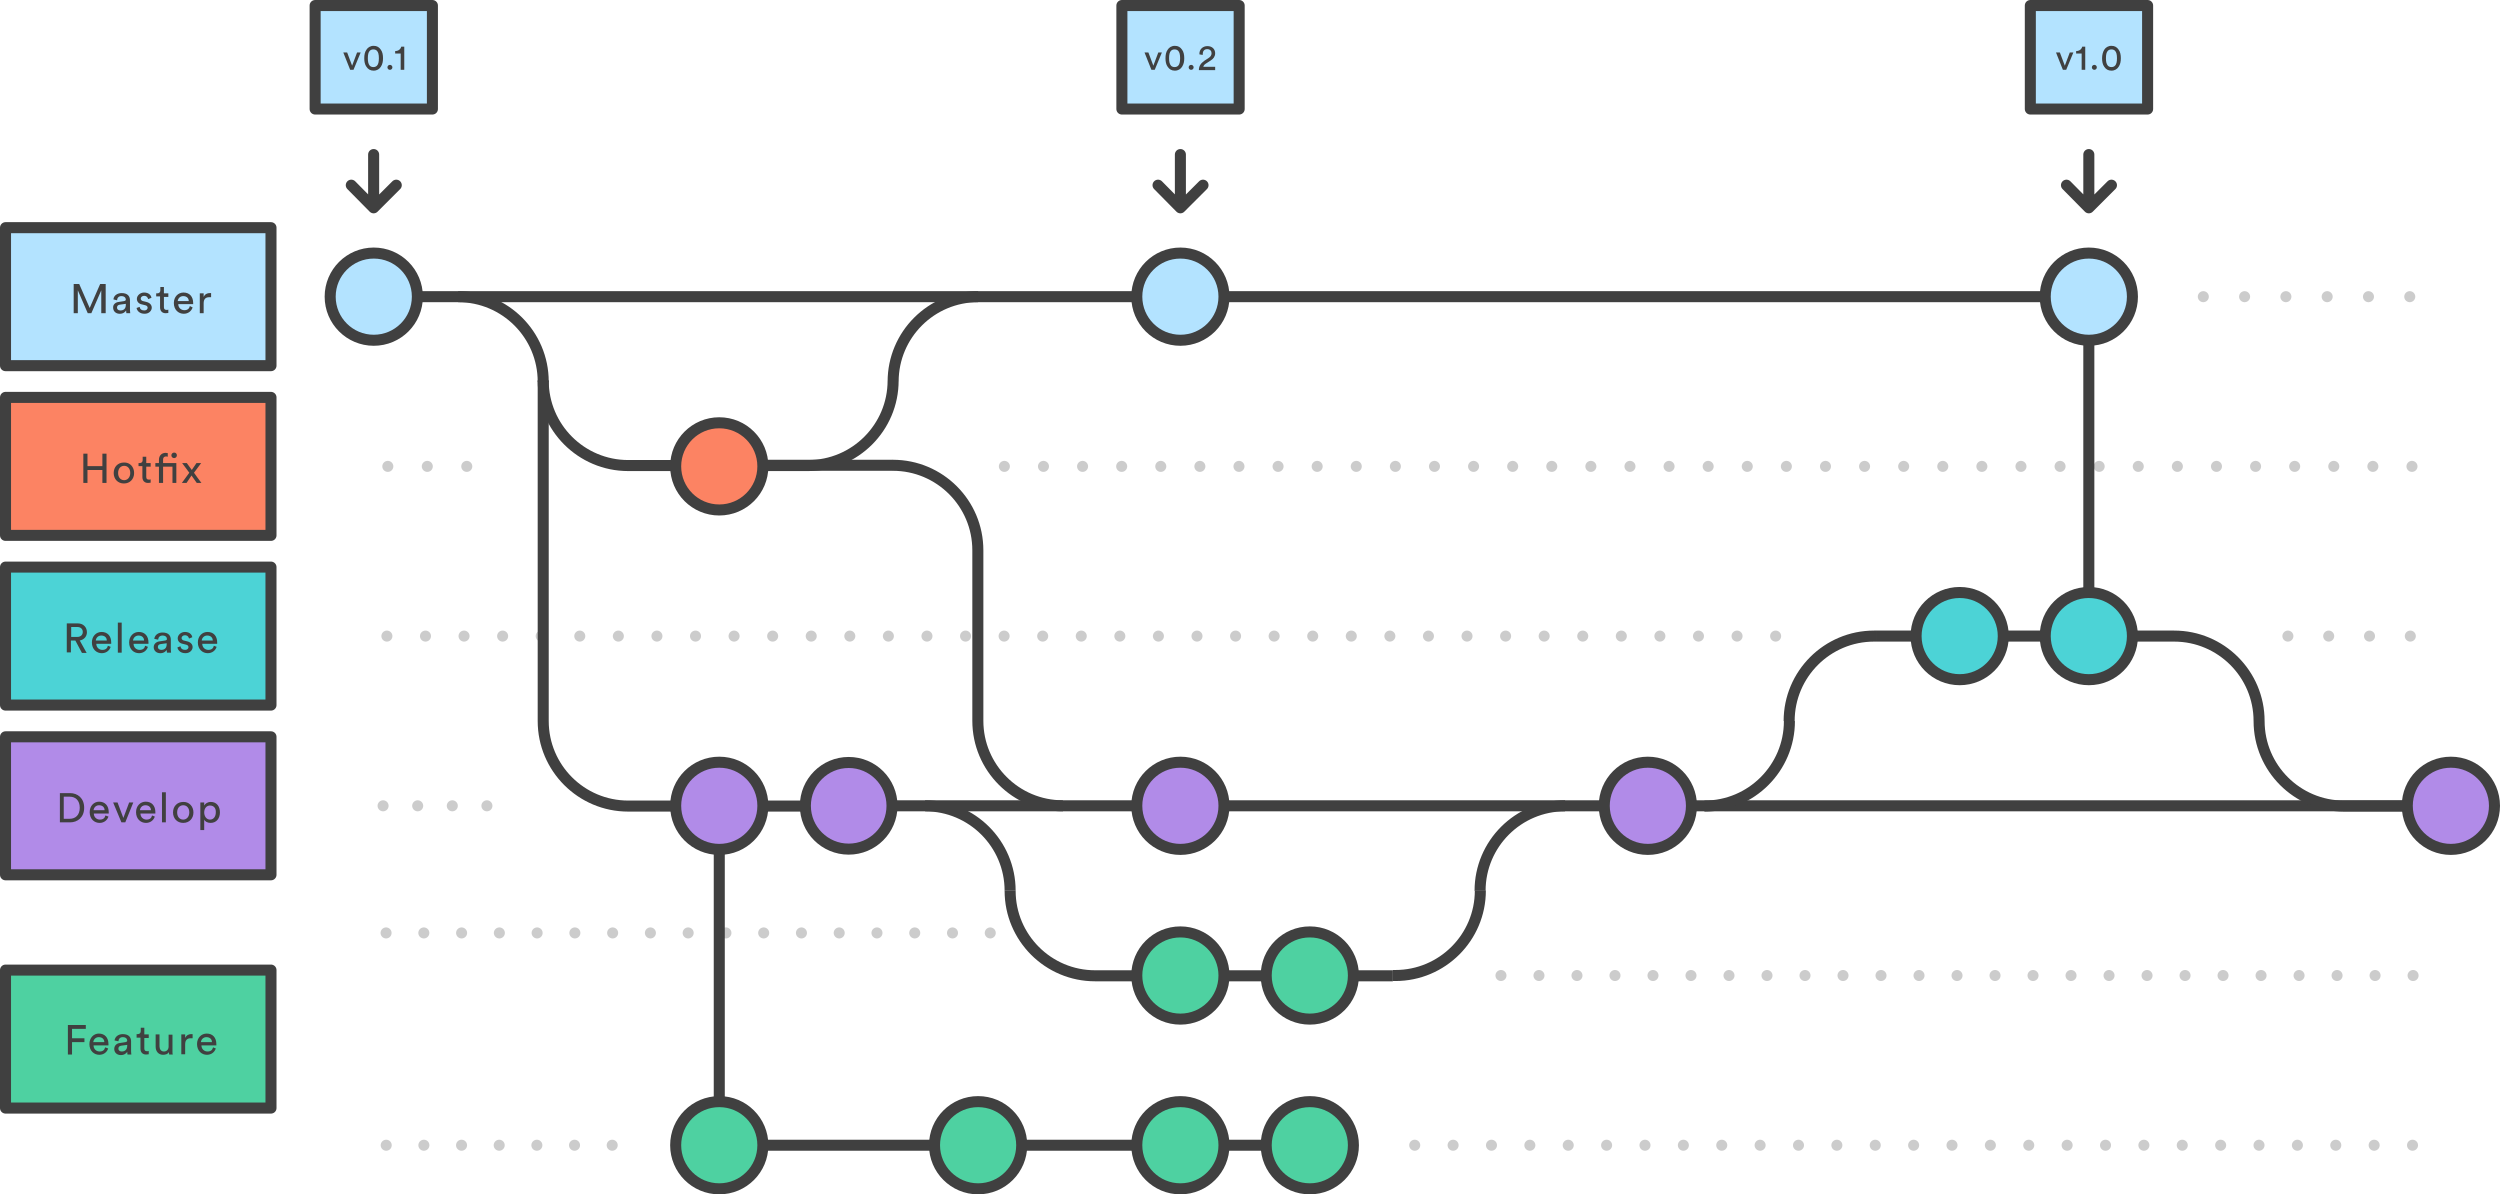 <?xml version="1.0" encoding="UTF-8" standalone="no"?>
<svg
   xmlns:dc="http://purl.org/dc/elements/1.1/"
   xmlns:cc="http://creativecommons.org/ns#"
   xmlns:rdf="http://www.w3.org/1999/02/22-rdf-syntax-ns#"
   xmlns:svg="http://www.w3.org/2000/svg"
   xmlns="http://www.w3.org/2000/svg"
   xmlns:sodipodi="http://sodipodi.sourceforge.net/DTD/sodipodi-0.dtd"
   xmlns:inkscape="http://www.inkscape.org/namespaces/inkscape"
   viewBox="0 0 905.948 432.8"
   id="svg3727"
   version="1.1"
   inkscape:version="0.91 r13725"
   sodipodi:docname="workflow.svg"
   width="25.568cm"
   height="12.215cm">
  <defs
     id="defs3865" />
  <sodipodi:namedview
     pagecolor="#ffffff"
     bordercolor="#666666"
     borderopacity="1"
     objecttolerance="10"
     gridtolerance="10"
     guidetolerance="10"
     inkscape:pageopacity="0"
     inkscape:pageshadow="2"
     inkscape:window-width="1440"
     inkscape:window-height="850"
     id="namedview3863"
     showgrid="false"
     units="cm"
     fit-margin-top="0"
     fit-margin-left="0"
     fit-margin-right="0"
     fit-margin-bottom="0"
     inkscape:zoom="0.94"
     inkscape:cx="469.72745"
     inkscape:cy="308.72469"
     inkscape:window-x="0"
     inkscape:window-y="1"
     inkscape:window-maximized="1"
     inkscape:current-layer="svg3727" />
  <style
     id="style3729">.st0{display:none;} .st1{display:inline;} .st2{fill:#FFFFFF;} .st3{fill:none;stroke:#9882CE;stroke-width:4;stroke-miterlimit:10;} .st4{fill:#FFFFFF;stroke:#404040;stroke-width:4;stroke-linecap:round;stroke-linejoin:round;stroke-miterlimit:10;} .st5{fill:#FFFFFF;stroke:#404040;stroke-width:4;stroke-miterlimit:10;} .st6{fill:#B3E3FF;stroke:#404040;stroke-width:4;stroke-miterlimit:10;} .st7{fill:#B18BE8;stroke:#404040;stroke-width:4;stroke-miterlimit:10;} .st8{fill:#FFFFFF;stroke:#404040;stroke-width:6;stroke-miterlimit:10;} .st9{fill:#B3E3FF;stroke:#404040;stroke-width:6;stroke-miterlimit:10;} .st10{fill:#404040;} .st11{fill:none;stroke:#404040;stroke-width:4;stroke-linecap:round;stroke-linejoin:round;stroke-miterlimit:10;} .st12{fill:#B18BE8;stroke:#404040;stroke-width:4;stroke-linecap:round;stroke-linejoin:round;stroke-miterlimit:10;} .st13{fill:#444444;} .st14{fill:none;stroke:#404040;stroke-width:4;stroke-miterlimit:10;} .st15{fill:#4ED1A1;stroke:#404040;stroke-width:4;stroke-miterlimit:10;} .st16{fill:none;stroke:#CCCCCC;stroke-width:7;stroke-linecap:round;stroke-linejoin:round;stroke-miterlimit:10;} .st17{fill:#FFFFFF;stroke:#CCCCCC;stroke-width:7;stroke-linecap:round;stroke-linejoin:round;stroke-miterlimit:10;} .st18{fill:none;stroke:#404040;stroke-width:7;stroke-miterlimit:10;} .st19{fill:#B3E3FF;stroke:#404040;stroke-width:7;stroke-miterlimit:10;} .st20{fill:none;stroke:#CCCCCC;stroke-width:8;stroke-linecap:round;stroke-miterlimit:10;} .st21{fill:none;stroke:#404040;stroke-width:8;stroke-linecap:round;stroke-miterlimit:10;} .st22{fill:#FFFFFF;stroke:#404040;stroke-width:4;stroke-linejoin:round;stroke-miterlimit:10;} .st23{fill:#B3E3FF;stroke:#404040;stroke-width:4;stroke-linejoin:round;stroke-miterlimit:10;} .st24{fill:none;stroke:#CCCCCC;stroke-linecap:round;stroke-linejoin:round;stroke-miterlimit:10;} .st25{fill:#999999;} .st26{fill:#4ED1A1;stroke:#404040;stroke-width:4;stroke-linecap:round;stroke-linejoin:round;stroke-miterlimit:10;} .st27{fill:#4CD3D6;stroke:#404040;stroke-width:4;stroke-linejoin:round;stroke-miterlimit:10;} .st28{fill:none;stroke:#59AFE1;stroke-width:4;stroke-miterlimit:10;} .st29{fill:#59AFE1;stroke:#404040;stroke-width:4;stroke-linejoin:round;stroke-miterlimit:10;} .st30{fill:none;stroke:#404040;stroke-width:8;stroke-linecap:round;stroke-linejoin:round;stroke-miterlimit:10;stroke-dasharray:0,30;} .st31{fill:#FFFFFF;stroke:#59AFE1;stroke-width:4;stroke-miterlimit:10;} .st32{fill:#FC8363;stroke:#404040;stroke-width:4;stroke-linecap:round;stroke-linejoin:round;stroke-miterlimit:10;} .st33{fill:#CCCCCC;stroke:#404040;stroke-width:4;stroke-miterlimit:10;} .st34{fill:#FFFFFF;stroke:#6693ED;stroke-width:4;stroke-miterlimit:10;} .st35{fill:none;stroke:#A97CDD;stroke-width:4;stroke-linecap:round;stroke-linejoin:round;stroke-miterlimit:10;} .st36{fill:none;stroke:#B3E3FF;stroke-width:4;stroke-linecap:round;stroke-linejoin:round;stroke-miterlimit:10;} .st37{fill:none;stroke:#4ED1A1;stroke-width:4;stroke-linecap:round;stroke-miterlimit:10;} .st38{fill:none;stroke:#4ED1A1;stroke-width:4;stroke-linecap:round;stroke-linejoin:round;stroke-miterlimit:10;} .st39{fill:#E24B88;stroke:#404040;stroke-width:4;stroke-linecap:round;stroke-linejoin:round;stroke-miterlimit:10;} .st40{fill:none;stroke:#DEEFF8;stroke-width:4;stroke-miterlimit:10;} .st41{fill:none;stroke:#CCCCCC;stroke-width:4;stroke-linecap:round;stroke-linejoin:round;} .st42{fill:none;stroke:#CCCCCC;stroke-width:4;stroke-linecap:round;stroke-linejoin:round;stroke-dasharray:0,14.305;} .st43{fill:none;stroke:#CCCCCC;stroke-width:4;stroke-linecap:round;stroke-linejoin:round;stroke-dasharray:0,14.169;} .st44{fill:none;stroke:#CCCCCC;stroke-width:4;stroke-linecap:round;stroke-linejoin:round;stroke-dasharray:0,13.979;} .st45{fill:none;stroke:#CCCCCC;stroke-width:4;stroke-linecap:round;stroke-linejoin:round;stroke-dasharray:0,14.788;} .st46{fill:none;stroke:#CCCCCC;stroke-width:4;stroke-linecap:round;stroke-linejoin:round;stroke-dasharray:0,14.963;} .st47{fill:#B3E3FF;stroke:#404040;stroke-width:4;stroke-linecap:round;stroke-linejoin:round;stroke-miterlimit:10;} .st48{fill:none;stroke:#CCCCCC;stroke-width:4;stroke-linecap:round;stroke-linejoin:round;stroke-dasharray:0,12.543;} .st49{fill:none;stroke:#CCCCCC;stroke-width:4;stroke-linecap:round;stroke-linejoin:round;stroke-dasharray:0,13.684;} .st50{fill:none;stroke:#CCCCCC;stroke-width:4;stroke-linecap:round;stroke-linejoin:round;stroke-dasharray:0,13.772;} .st51{fill:none;stroke:#CCCCCC;stroke-width:4;stroke-linecap:round;stroke-linejoin:round;stroke-dasharray:0,13.649;} .st52{fill:none;stroke:#CCCCCC;stroke-width:4;stroke-linecap:round;stroke-linejoin:round;stroke-dasharray:0,13.907;} .st53{fill:#4CD3D6;stroke:#404040;stroke-width:4;stroke-linecap:round;stroke-linejoin:round;stroke-miterlimit:10;} .st54{fill:none;stroke:#CCCCCC;stroke-width:4;stroke-linecap:round;stroke-linejoin:round;stroke-dasharray:0,14.986;} .st55{fill:none;stroke:#CCCCCC;stroke-width:4;stroke-linecap:round;stroke-linejoin:round;stroke-dasharray:0,14.012;} .st56{fill:none;stroke:#CCCCCC;stroke-width:4;stroke-linecap:round;stroke-linejoin:round;stroke-dasharray:0,14.124;} .st57{fill:none;} .st58{fill:#FFFFFF;stroke:#404040;stroke-width:7;stroke-linecap:round;stroke-linejoin:round;stroke-miterlimit:10;} .st59{fill:#59AFE1;stroke:#404040;stroke-width:7;stroke-linejoin:round;stroke-miterlimit:10;} .st60{fill:#E24B88;stroke:#404040;stroke-width:7;stroke-linecap:round;stroke-linejoin:round;stroke-miterlimit:10;} .st61{fill:none;stroke:#404040;stroke-width:7;stroke-linecap:round;stroke-linejoin:round;stroke-miterlimit:10;} .st62{fill:none;stroke:#CCCCCC;stroke-width:4;stroke-linecap:round;stroke-linejoin:round;stroke-miterlimit:10;} .st63{fill:#FFFFFF;stroke:#CCCCCC;stroke-width:4;stroke-linecap:round;stroke-linejoin:round;stroke-miterlimit:10;} .st64{fill:#F5F5F5;} .st65{fill:#3873AE;} .st66{fill:#75706C;} .st67{fill:none;stroke:#B3E3FF;stroke-width:4;stroke-miterlimit:10;} .st68{fill:#6F6F6F;} .st69{fill:none;stroke:#6F6F6F;stroke-width:2;stroke-miterlimit:10;} .st70{fill:none;stroke:#6F6F6F;stroke-width:3;stroke-miterlimit:10;}</style>
  <g
     id="g3933"
     transform="translate(-281.5,200.3)">
    <path
       style="fill:#4cd3d6;stroke:#404040;stroke-width:4;stroke-linecap:round;stroke-linejoin:round;stroke-miterlimit:10"
       inkscape:connector-curvature="0"
       id="path3823"
       d="m 283.5,5.2 96.2,0 0,50 -96.2,0 z"
       class="st53" />
    <path
       style="fill:#404040"
       inkscape:connector-curvature="0"
       id="path3825"
       d="m 308.8,31.8 -1.6,0 0,4.3 -1.5,0 0,-10.5 4,0 c 2,0 3.3,1.4 3.3,3.2 0,1.5 -1,2.7 -2.6,3 l 2.5,4.5 -1.7,0 -2.4,-4.5 z m 0.7,-1.3 c 1.2,0 2,-0.7 2,-1.8 0,-1.1 -0.8,-1.8 -2,-1.8 l -2.2,0 0,3.6 2.2,0 z m 12.1,3.6 c -0.4,1.3 -1.6,2.3 -3.2,2.3 -1.9,0 -3.6,-1.4 -3.6,-3.9 0,-2.3 1.6,-3.8 3.5,-3.8 2.2,0 3.5,1.5 3.5,3.8 l 0,0.5 -5.4,0 c 0,1.3 1,2.2 2.2,2.2 1.2,0 1.8,-0.6 2,-1.5 l 1,0.4 z m -1.4,-2.3 c 0,-1 -0.7,-1.8 -2,-1.8 -1.2,0 -1.9,0.9 -2,1.8 l 4,0 z m 4,4.4 0,-10.9 1.4,0 0,10.9 -1.4,0 z m 10.9,-2.1 c -0.4,1.3 -1.6,2.3 -3.2,2.3 -1.9,0 -3.6,-1.4 -3.6,-3.9 0,-2.3 1.6,-3.8 3.5,-3.8 2.2,0 3.5,1.5 3.5,3.8 l 0,0.5 -5.4,0 c 0,1.3 1,2.2 2.2,2.2 1.2,0 1.8,-0.6 2,-1.5 l 1,0.4 z m -1.4,-2.3 c 0,-1 -0.7,-1.8 -2,-1.8 -1.2,0 -1.9,0.9 -2,1.8 l 4,0 z m 5.7,0.3 2,-0.3 c 0.4,-0.1 0.6,-0.3 0.6,-0.5 0,-0.7 -0.5,-1.3 -1.6,-1.3 -1,0 -1.5,0.6 -1.6,1.5 l -1.4,-0.3 c 0.2,-1.4 1.4,-2.3 3,-2.3 2.2,0 3,1.2 3,2.6 l 0,3.5 c 0,0.6 0.1,1 0.1,1.2 l -1.5,0 c 0,-0.2 -0.1,-0.5 -0.1,-1 -0.3,0.5 -1,1.2 -2.3,1.2 -1.5,0 -2.4,-1 -2.4,-2.2 0,-1.2 1,-2 2.2,-2.1 z m 2.5,1 0,-0.3 -2.2,0.3 c -0.6,0.1 -1,0.4 -1,1.1 0,0.5 0.5,1 1.2,1 1.1,0 2,-0.5 2,-2.1 z m 5,0.8 c 0.1,0.8 0.7,1.3 1.7,1.3 0.8,0 1.2,-0.5 1.2,-1 0,-0.4 -0.3,-0.8 -0.9,-0.9 l -1.2,-0.3 c -1.1,-0.2 -1.8,-1 -1.8,-2 0,-1.2 1.2,-2.3 2.6,-2.3 2,0 2.6,1.3 2.7,1.9 l -1.2,0.5 c -0.1,-0.4 -0.4,-1.2 -1.5,-1.2 -0.7,0 -1.2,0.5 -1.2,1 0,0.4 0.3,0.8 0.8,0.9 l 1.2,0.3 c 1.3,0.3 2,1.1 2,2.1 0,1 -0.9,2.2 -2.6,2.2 -2,0 -2.8,-1.3 -2.9,-2.1 l 1.1,-0.4 z m 13.1,0.2 c -0.4,1.3 -1.6,2.3 -3.2,2.3 -1.9,0 -3.6,-1.4 -3.6,-3.9 0,-2.3 1.6,-3.8 3.5,-3.8 2.2,0 3.5,1.5 3.5,3.8 l 0,0.5 -5.4,0 c 0,1.3 1,2.2 2.2,2.2 1.2,0 1.8,-0.6 2,-1.5 l 1,0.4 z m -1.4,-2.3 c 0,-1 -0.7,-1.8 -2,-1.8 -1.2,0 -1.9,0.9 -2,1.8 l 4,0 z"
       class="st10" />
  </g>
  <g
     id="g3937"
     transform="translate(-420,261.8)">
    <path
       style="fill:#b18be8;stroke:#404040;stroke-width:4;stroke-linecap:round;stroke-linejoin:round;stroke-miterlimit:10"
       inkscape:connector-curvature="0"
       id="path3827"
       d="m 422,5.2 96.2,0 0,50 -96.2,0 z"
       class="st12" />
    <path
       style="fill:#404040"
       inkscape:connector-curvature="0"
       id="path3829"
       d="m 441.7,36.2 0,-10.6 3.7,0 c 2.7,0 5.1,1.8 5.1,5.3 0,3.5 -2.4,5.3 -5.1,5.3 l -3.7,0 z m 3.6,-1.3 c 2,0 3.6,-1.3 3.6,-4 0,-2.7 -1.6,-4 -3.6,-4 l -2.2,0 0,8 2.2,0 z m 14,-0.8 c -0.4,1.3 -1.6,2.3 -3.2,2.3 -1.9,0 -3.6,-1.4 -3.6,-3.9 0,-2.3 1.6,-3.8 3.4,-3.8 2.2,0 3.5,1.5 3.5,3.8 l 0,0.5 -5.4,0 c 0,1.3 1,2.2 2.2,2.2 1.2,0 1.8,-0.6 2,-1.5 l 1.1,0.4 z m -1.4,-2.3 c 0,-1 -0.7,-1.8 -2,-1.8 -1.2,0 -1.9,0.9 -2,1.8 l 4,0 z m 7.5,4.4 -1.4,0 -3,-7.2 1.6,0 2.1,5.6 2.1,-5.6 1.5,0 -2.9,7.2 z m 10.7,-2.1 c -0.4,1.3 -1.6,2.3 -3.2,2.3 -1.9,0 -3.6,-1.4 -3.6,-3.9 0,-2.3 1.6,-3.8 3.5,-3.8 2.2,0 3.5,1.5 3.5,3.8 l 0,0.5 -5.4,0 c 0,1.3 1,2.2 2.2,2.2 1.2,0 1.8,-0.6 2,-1.5 l 1,0.4 z m -1.4,-2.3 c 0,-1 -0.7,-1.8 -2,-1.8 -1.2,0 -1.9,0.9 -2,1.8 l 4,0 z m 4,4.4 0,-10.9 1.4,0 0,10.9 -1.4,0 z m 11.4,-3.6 c 0,2.2 -1.5,3.8 -3.7,3.8 -2.2,0 -3.7,-1.6 -3.7,-3.8 0,-2.2 1.5,-3.8 3.7,-3.8 2.1,-0.1 3.7,1.6 3.7,3.8 z m -1.5,0 c 0,-1.7 -1,-2.6 -2.2,-2.6 -1.2,0 -2.2,0.9 -2.2,2.6 0,1.7 1,2.6 2.2,2.6 1.2,0 2.2,-1 2.2,-2.6 z m 4,6.4 0,-10 1.4,0 0,1.1 c 0.4,-0.7 1.2,-1.3 2.4,-1.3 2.2,0 3.3,1.7 3.3,3.8 0,2.1 -1.2,3.8 -3.4,3.8 -1.1,0 -2,-0.5 -2.3,-1.2 l 0,3.8 -1.4,0 z m 3.5,-8.9 c -1.3,0 -2.1,1.1 -2.1,2.5 0,1.5 0.9,2.6 2.1,2.6 1.3,0 2.1,-1.1 2.1,-2.6 0.1,-1.5 -0.7,-2.5 -2.1,-2.5 z"
       class="st10" />
  </g>
  <g
     id="g3925"
     transform="translate(-143.8,138.8)">
    <path
       style="fill:#fc8363;stroke:#404040;stroke-width:4;stroke-linecap:round;stroke-linejoin:round;stroke-miterlimit:10"
       inkscape:connector-curvature="0"
       id="path3831"
       d="m 145.8,5.2 96.2,0 0,50 -96.2,0 z"
       class="st32" />
    <path
       style="fill:#404040"
       inkscape:connector-curvature="0"
       id="path3833"
       d="m 180.9,36.2 0,-4.7 -5.4,0 0,4.7 -1.5,0 0,-10.6 1.5,0 0,4.5 5.4,0 0,-4.5 1.5,0 0,10.6 -1.5,0 z m 11.5,-3.6 c 0,2.2 -1.5,3.8 -3.7,3.8 -2.2,0 -3.7,-1.6 -3.7,-3.8 0,-2.2 1.5,-3.8 3.7,-3.8 2.2,-0.1 3.7,1.6 3.7,3.8 z m -1.4,0 c 0,-1.7 -1,-2.6 -2.2,-2.6 -1.2,0 -2.2,0.9 -2.2,2.6 0,1.7 1,2.6 2.2,2.6 1.2,0 2.2,-1 2.2,-2.6 z m 5.8,-3.6 1.6,0 0,1.3 -1.6,0 0,3.7 c 0,0.7 0.3,1 1,1 0.2,0 0.4,0 0.6,-0.1 l 0,1.2 c -0.1,0 -0.5,0.1 -1,0.1 -1.2,0 -2,-0.8 -2,-2.1 l 0,-4 -1.4,0 0,-1.1 0.4,0 c 0.8,0 1.1,-0.5 1.1,-1.1 l 0,-1.2 1.3,0 0,2.3 z m 7.8,-3.6 0,1.3 c -0.1,0 -0.3,-0.1 -0.6,-0.1 -0.5,0 -1.1,0.2 -1.1,1.2 l 0,1.2 4.8,0 0,7.2 -1.4,0 0,-5.9 -3.4,0 0,5.9 -1.5,0 0,-5.9 -1.3,0 0,-1.3 1.3,0 0,-1.2 c 0,-1.6 1.1,-2.5 2.4,-2.5 0.4,0 0.7,0.1 0.8,0.1 z m 2.3,-0.2 c 0.6,0 1,0.4 1,1 0,0.6 -0.5,1 -1,1 -0.6,0 -1,-0.5 -1,-1 0,-0.6 0.5,-1 1,-1 z m 5.5,7.3 -2.6,-3.5 1.7,0 1.8,2.5 1.7,-2.5 1.7,0 -2.6,3.5 c 0.4,0.6 2.2,3.1 2.7,3.7 l -1.7,0 -1.9,-2.7 -1.8,2.7 -1.7,0 2.7,-3.7 z"
       class="st10" />
  </g>
  <g
     id="g3929"
     transform="translate(-6,77.3)">
    <path
       style="fill:#b3e3ff;stroke:#404040;stroke-width:4;stroke-linecap:round;stroke-linejoin:round;stroke-miterlimit:10"
       inkscape:connector-curvature="0"
       id="path3835"
       d="m 8,5.2 96.2,0 0,50 -96.2,0 z"
       class="st47" />
    <path
       style="fill:#404040"
       inkscape:connector-curvature="0"
       id="path3837"
       d="m 42.7,36.2 0,-8.3 -3.6,8.3 -1.3,0 -3.6,-8.3 0,8.3 -1.5,0 0,-10.6 2,0 3.8,8.7 3.8,-8.7 2,0 0,10.6 -1.6,0 z m 6.4,-4.1 1.9,-0.3 c 0.4,-0.1 0.6,-0.3 0.6,-0.5 0,-0.7 -0.5,-1.3 -1.6,-1.3 -1,0 -1.5,0.6 -1.6,1.5 l -1.3,-0.3 c 0.1,-1.4 1.4,-2.3 3,-2.3 2.2,0 3,1.2 3,2.6 l 0,3.5 c 0,0.6 0.1,1 0.1,1.2 l -1.4,0 c 0,-0.2 -0.1,-0.5 -0.1,-1 -0.3,0.5 -1,1.2 -2.3,1.2 -1.5,0 -2.4,-1 -2.4,-2.2 -0.1,-1.2 0.9,-2 2.1,-2.1 z m 2.5,1 0,-0.3 -2.2,0.3 c -0.6,0.1 -1,0.4 -1,1.1 0,0.5 0.4,1 1.2,1 1.1,0 2,-0.5 2,-2.1 z m 5,0.8 c 0.1,0.8 0.7,1.3 1.7,1.3 0.8,0 1.2,-0.5 1.2,-1 0,-0.4 -0.3,-0.8 -0.9,-0.9 l -1.2,-0.3 c -1.1,-0.2 -1.8,-1 -1.8,-2 0,-1.2 1.2,-2.3 2.6,-2.3 2,0 2.6,1.3 2.7,1.9 l -1.2,0.5 c -0.1,-0.4 -0.4,-1.2 -1.5,-1.2 -0.7,0 -1.2,0.5 -1.2,1 0,0.4 0.3,0.8 0.8,0.9 l 1.2,0.3 c 1.3,0.3 2,1.1 2,2.1 0,1 -0.9,2.2 -2.6,2.2 -2,0 -2.8,-1.3 -2.9,-2.1 l 1.1,-0.4 z m 8.8,-4.9 1.6,0 0,1.3 -1.6,0 0,3.7 c 0,0.7 0.3,1 1,1 0.2,0 0.4,0 0.6,-0.1 l 0,1.2 c -0.1,0 -0.5,0.1 -1,0.1 -1.2,0 -2,-0.8 -2,-2.1 l 0,-4 -1.4,0 0,-1.1 0.4,0 c 0.8,0 1.1,-0.5 1.1,-1.1 l 0,-1.2 1.3,0 0,2.3 z m 10.4,5.1 c -0.4,1.3 -1.6,2.3 -3.2,2.3 -1.9,0 -3.6,-1.4 -3.6,-3.9 0,-2.3 1.6,-3.8 3.5,-3.8 2.2,0 3.5,1.5 3.5,3.8 l 0,0.4 -5.4,0 c 0,1.3 1,2.2 2.2,2.2 1.2,0 1.8,-0.6 2,-1.5 l 1,0.5 z m -1.4,-2.3 c 0,-1 -0.7,-1.8 -2,-1.8 -1.2,0 -1.9,0.9 -2,1.8 l 4,0 z m 8,-1.4 -0.6,0 c -1.2,0 -2,0.6 -2,2.2 l 0,3.6 -1.4,0 0,-7.2 1.4,0 0,1.3 c 0.5,-1.1 1.4,-1.4 2.2,-1.4 l 0.5,0 0,1.5 z"
       class="st10" />
  </g>
  <g
     id="g3945"
     transform="translate(-694.8,346.335)">
    <path
       style="fill:#4ed1a1;stroke:#404040;stroke-width:4;stroke-linecap:round;stroke-linejoin:round;stroke-miterlimit:10"
       inkscape:connector-curvature="0"
       id="path3843"
       d="m 696.8,5.2 96.2,0 0,50 -96.2,0 z"
       class="st26" />
    <path
       style="fill:#404040"
       inkscape:connector-curvature="0"
       id="path3845"
       d="m 719.4,35.7 0,-10.6 6.5,0 0,1.4 -5,0 0,3.4 4.5,0 0,1.4 -4.5,0 0,4.5 -1.5,0 z m 14.6,-2.1 c -0.4,1.3 -1.6,2.3 -3.2,2.3 -1.9,0 -3.6,-1.4 -3.6,-3.9 0,-2.3 1.6,-3.8 3.4,-3.8 2.2,0 3.5,1.5 3.5,3.8 l 0,0.5 -5.4,0 c 0,1.3 1,2.2 2.2,2.2 1.2,0 1.8,-0.6 2,-1.5 l 1.1,0.4 z m -1.4,-2.3 c 0,-1 -0.7,-1.8 -2,-1.8 -1.2,0 -1.9,0.9 -2,1.8 l 4,0 z m 5.8,0.3 1.9,-0.3 c 0.4,-0.1 0.6,-0.3 0.6,-0.5 0,-0.7 -0.5,-1.3 -1.6,-1.3 -1,0 -1.5,0.6 -1.6,1.5 l -1.4,-0.3 c 0.2,-1.4 1.4,-2.3 3,-2.3 2.2,0 3,1.2 3,2.6 l 0,3.6 c 0,0.6 0.1,1 0.1,1.2 l -1.4,0 c 0,-0.2 -0.1,-0.5 -0.1,-1 -0.3,0.5 -1,1.2 -2.3,1.2 -1.5,0 -2.4,-1 -2.4,-2.2 0,-1.3 0.9,-2.1 2.2,-2.2 z m 2.5,1 0,-0.3 -2.2,0.3 c -0.6,0.1 -1,0.4 -1,1.1 0,0.5 0.4,1 1.2,1 1,0 2,-0.5 2,-2.1 z m 6.2,-4.1 1.6,0 0,1.3 -1.6,0 0,3.8 c 0,0.7 0.3,1 1,1 0.2,0 0.4,0 0.6,-0.1 l 0,1.2 c -0.1,0 -0.5,0.1 -1,0.1 -1.2,0 -2,-0.8 -2,-2.1 l 0,-4 -1.4,0 0,-1.3 0.4,0 c 0.8,0 1.1,-0.5 1.1,-1.1 l 0,-1.2 1.3,0 0,2.4 z m 6.8,7.4 c -1.7,0 -2.7,-1.3 -2.7,-2.9 l 0,-4.5 1.4,0 0,4.3 c 0,1 0.5,1.9 1.6,1.9 1.1,0 1.7,-0.8 1.7,-1.8 l 0,-4.3 1.4,0 0,5.9 c 0,0.6 0,1.1 0.1,1.3 l -1.3,0 c 0,-0.2 -0.1,-0.6 -0.1,-0.9 -0.3,0.7 -1.2,1 -2.1,1 z m 10.6,-6 -0.6,0 c -1.2,0 -2,0.6 -2,2.2 l 0,3.6 -1.4,0 0,-7.2 1.4,0 0,1.3 c 0.5,-1.1 1.4,-1.4 2.2,-1.4 l 0.5,0 0,1.5 z m 8.5,3.7 c -0.4,1.3 -1.6,2.3 -3.2,2.3 -1.9,0 -3.6,-1.4 -3.6,-3.9 0,-2.3 1.6,-3.8 3.5,-3.8 2.2,0 3.5,1.5 3.5,3.8 l 0,0.5 -5.4,0 c 0,1.3 1,2.2 2.2,2.2 1.2,0 1.8,-0.6 2,-1.5 l 1,0.4 z m -1.4,-2.3 c 0,-1 -0.7,-1.8 -2,-1.8 -1.2,0 -1.9,0.9 -2,1.8 l 4,0 z"
       class="st10" />
  </g>
  <path
     class="st14"
     d="m 536.348,322.8 c 0,-17 13.8,-30.8 30.8,-30.8"
     id="path3731"
     inkscape:connector-curvature="0"
     style="fill:none;stroke:#404040;stroke-width:4;stroke-miterlimit:10" />
  <path
     class="st14"
     d="m 366.048,322.8 c 0,-17 -13.8,-30.8 -30.8,-30.8 m -58.8,123 213.9,0"
     id="path3733"
     inkscape:connector-curvature="0"
     style="fill:none;stroke:#404040;stroke-width:4;stroke-miterlimit:10" />
  <circle
     class="st15"
     cx="427.748"
     cy="415"
     r="15.8"
     id="circle3735"
     style="fill:#4ed1a1;stroke:#404040;stroke-width:4;stroke-miterlimit:10" />
  <circle
     class="st15"
     cx="474.648"
     cy="415"
     r="15.8"
     id="circle3737"
     style="fill:#4ed1a1;stroke:#404040;stroke-width:4;stroke-miterlimit:10" />
  <circle
     class="st15"
     cx="354.448"
     cy="415"
     r="15.8"
     id="circle3739"
     style="fill:#4ed1a1;stroke:#404040;stroke-width:4;stroke-miterlimit:10" />
  <path
     class="st14"
     d="m 888.148,292 -596.3,0"
     id="path3741"
     inkscape:connector-curvature="0"
     style="fill:none;stroke:#404040;stroke-width:4;stroke-miterlimit:10" />
  <circle
     class="st7"
     cx="597.148"
     cy="292"
     r="15.8"
     id="circle3743"
     style="fill:#b18be8;stroke:#404040;stroke-width:4;stroke-miterlimit:10" />
  <circle
     class="st7"
     cx="427.748"
     cy="292"
     r="15.8"
     id="circle3745"
     style="fill:#b18be8;stroke:#404040;stroke-width:4;stroke-miterlimit:10" />
  <circle
     class="st7"
     cx="888.148"
     cy="292"
     r="15.8"
     id="circle3747"
     style="fill:#b18be8;stroke:#404040;stroke-width:4;stroke-miterlimit:10" />
  <path
     class="st14"
     d="m 366.048,322.8 c 0,17 13.8,30.8 30.8,30.8 l 107.9,0 m -307.9,-215.7 c 0,17 13.8,30.8 30.8,30.8 l 17.3,0"
     id="path3749"
     inkscape:connector-curvature="0"
     style="fill:none;stroke:#404040;stroke-width:4;stroke-miterlimit:10" />
  <circle
     class="st15"
     cx="427.748"
     cy="353.5"
     r="15.8"
     id="circle3751"
     style="fill:#4ed1a1;stroke:#404040;stroke-width:4;stroke-miterlimit:10" />
  <circle
     class="st15"
     cx="474.648"
     cy="353.5"
     r="15.8"
     id="circle3753"
     style="fill:#4ed1a1;stroke:#404040;stroke-width:4;stroke-miterlimit:10" />
  <path
     class="st14"
     d="m 504.748,353.5 0.9,0 c 17,0 30.8,-13.8 30.8,-30.8"
     id="path3755"
     inkscape:connector-curvature="0"
     style="fill:none;stroke:#404040;stroke-width:4;stroke-miterlimit:10" />
  <path
     class="st42"
     d="m 169.148,169 -35.7,0"
     id="path3757"
     inkscape:connector-curvature="0"
     style="fill:none;stroke:#cccccc;stroke-width:4;stroke-linecap:round;stroke-linejoin:round;stroke-dasharray:0, 14.305" />
  <path
     class="st41"
     d="m 126.248,169 m 762,0"
     id="path3759"
     inkscape:connector-curvature="0"
     style="fill:none;stroke:#cccccc;stroke-width:4;stroke-linecap:round;stroke-linejoin:round" />
  <path
     class="st43"
     d="m 874.048,169 -517.2,0"
     id="path3761"
     inkscape:connector-curvature="0"
     style="fill:none;stroke:#cccccc;stroke-width:4;stroke-linecap:round;stroke-linejoin:round;stroke-dasharray:0, 14.169" />
  <path
     class="st41"
     d="m 349.748,169 m 307.7,61.5"
     id="path3763"
     inkscape:connector-curvature="0"
     style="fill:none;stroke:#cccccc;stroke-width:4;stroke-linecap:round;stroke-linejoin:round" />
  <path
     class="st44"
     d="m 643.448,230.5 -510.2,0"
     id="path3765"
     inkscape:connector-curvature="0"
     style="fill:none;stroke:#cccccc;stroke-width:4;stroke-linecap:round;stroke-linejoin:round;stroke-dasharray:0, 13.979" />
  <path
     class="st41"
     d="m 126.248,230.5 m 762,0"
     id="path3767"
     inkscape:connector-curvature="0"
     style="fill:none;stroke:#cccccc;stroke-width:4;stroke-linecap:round;stroke-linejoin:round" />
  <path
     class="st45"
     d="m 873.448,230.5 -51.8,0"
     id="path3769"
     inkscape:connector-curvature="0"
     style="fill:none;stroke:#cccccc;stroke-width:4;stroke-linecap:round;stroke-linejoin:round;stroke-dasharray:0, 14.788" />
  <path
     class="st41"
     d="m 814.248,230.5 m 73.9,-123"
     id="path3771"
     inkscape:connector-curvature="0"
     style="fill:none;stroke:#cccccc;stroke-width:4;stroke-linecap:round;stroke-linejoin:round" />
  <path
     class="st46"
     d="m 873.248,107.5 -82.3,0"
     id="path3773"
     inkscape:connector-curvature="0"
     style="fill:none;stroke:#cccccc;stroke-width:4;stroke-linecap:round;stroke-linejoin:round;stroke-dasharray:0, 14.963" />
  <path
     class="st14"
     d="m 196.848,138.3 c 0,-17 -13.8,-30.8 -30.8,-30.8 m 157.6,30.4 c 0,17 -13.8,30.8 -30.8,30.8 l -48,0 m 78.8,-30.4 c 0,-17 13.8,-30.8 30.8,-30.8 m 30.7,184.5 c -17,0 -30.8,-13.8 -30.8,-30.8 l 0,-61.8 m 0,0 c 0,-17 -13.8,-30.8 -30.8,-30.8 m -126.7,-30.3"
     id="path3775"
     inkscape:connector-curvature="0"
     style="fill:none;stroke:#404040;stroke-width:4;stroke-miterlimit:10" />
  <circle
     class="st15"
     cx="260.648"
     cy="415"
     r="15.8"
     id="circle3777"
     style="fill:#4ed1a1;stroke:#404040;stroke-width:4;stroke-miterlimit:10" />
  <path
     class="st14"
     d="m 756.948,107.5 -605.8,0"
     id="path3779"
     inkscape:connector-curvature="0"
     style="fill:none;stroke:#404040;stroke-width:4;stroke-miterlimit:10" />
  <circle
     class="st6"
     cx="135.448"
     cy="107.5"
     r="15.8"
     id="circle3781"
     style="fill:#b3e3ff;stroke:#404040;stroke-width:4;stroke-miterlimit:10" />
  <circle
     class="st6"
     cx="427.748"
     cy="107.5"
     r="15.8"
     id="circle3783"
     style="fill:#b3e3ff;stroke:#404040;stroke-width:4;stroke-miterlimit:10" />
  <circle
     class="st6"
     cx="756.948"
     cy="107.5"
     r="15.8"
     id="circle3785"
     style="fill:#b3e3ff;stroke:#404040;stroke-width:4;stroke-miterlimit:10" />
  <path
     class="st47"
     d="m 114.198,2 42.5,0 0,37.5 -42.5,0 z"
     id="path3787"
     inkscape:connector-curvature="0"
     style="fill:#b3e3ff;stroke:#404040;stroke-width:4;stroke-linecap:round;stroke-linejoin:round;stroke-miterlimit:10" />
  <path
     class="st10"
     d="m 128.098,25.3 -1.2,0 -2.5,-6.3 1.4,0 1.8,4.8 1.8,-4.8 1.3,0 -2.6,6.3 z m 4.7,-7.3 c 0.5,-0.8 1.4,-1.4 2.6,-1.4 1.2,0 2,0.5 2.6,1.4 0.6,0.8 0.8,1.9 0.8,3.1 0,1.2 -0.2,2.2 -0.8,3.1 -0.5,0.8 -1.4,1.4 -2.6,1.4 -1.2,0 -2,-0.5 -2.6,-1.4 -0.6,-0.8 -0.8,-1.9 -0.8,-3.1 0,-1.2 0.2,-2.3 0.8,-3.1 z m 1.2,5.8 c 0.3,0.3 0.7,0.5 1.3,0.5 0.6,0 1,-0.2 1.3,-0.5 0.5,-0.5 0.7,-1.4 0.7,-2.7 0,-1.3 -0.2,-2.2 -0.7,-2.7 -0.3,-0.3 -0.7,-0.5 -1.3,-0.5 -0.6,0 -1,0.2 -1.3,0.5 -0.5,0.5 -0.7,1.4 -0.7,2.7 0,1.3 0.2,2.1 0.7,2.7 z m 7.3,-0.3 c 0.5,0 0.9,0.4 0.9,0.9 0,0.5 -0.4,0.9 -0.9,0.9 -0.5,0 -0.9,-0.4 -0.9,-0.9 0,-0.5 0.4,-0.9 0.9,-0.9 z m 3.9,1.8 0,-5.9 -2,0 0,-0.9 c 1.2,0 2,-0.7 2.2,-1.6 l 1.1,0 0,8.4 -1.3,0 z"
     id="path3789"
     inkscape:connector-curvature="0"
     style="fill:#404040" />
  <path
     class="st11"
     d="m 135.398,73.6 0,-17.6 m 8.2,11.1 -8.2,8.2 -8.1,-8.2"
     id="path3791"
     inkscape:connector-curvature="0"
     style="fill:none;stroke:#404040;stroke-width:4;stroke-linecap:round;stroke-linejoin:round;stroke-miterlimit:10" />
  <path
     class="st47"
     d="m 406.548,2 42.5,0 0,37.5 -42.5,0 z"
     id="path3793"
     inkscape:connector-curvature="0"
     style="fill:#b3e3ff;stroke:#404040;stroke-width:4;stroke-linecap:round;stroke-linejoin:round;stroke-miterlimit:10" />
  <path
     class="st10"
     d="m 418.448,25.3 -1.2,0 -2.5,-6.3 1.4,0 1.8,4.8 1.8,-4.8 1.3,0 -2.6,6.3 z m 4.7,-7.3 c 0.5,-0.8 1.4,-1.4 2.6,-1.4 1.2,0 2,0.5 2.6,1.4 0.6,0.8 0.8,1.9 0.8,3.1 0,1.2 -0.2,2.2 -0.8,3.1 -0.5,0.8 -1.4,1.4 -2.6,1.4 -1.2,0 -2,-0.5 -2.6,-1.4 -0.6,-0.8 -0.8,-1.9 -0.8,-3.1 0,-1.2 0.2,-2.3 0.8,-3.1 z m 1.2,5.8 c 0.3,0.3 0.7,0.5 1.3,0.5 0.6,0 1,-0.2 1.3,-0.5 0.5,-0.5 0.7,-1.4 0.7,-2.7 0,-1.3 -0.2,-2.2 -0.7,-2.7 -0.3,-0.3 -0.7,-0.5 -1.3,-0.5 -0.6,0 -1,0.2 -1.3,0.5 -0.5,0.5 -0.7,1.4 -0.7,2.7 0,1.3 0.2,2.1 0.7,2.7 z m 7.3,-0.3 c 0.5,0 0.9,0.4 0.9,0.9 0,0.5 -0.4,0.9 -0.9,0.9 -0.5,0 -0.9,-0.4 -0.9,-0.9 0,-0.5 0.4,-0.9 0.9,-0.9 z m 3,-3.8 0,-0.3 c 0,-1.4 1.1,-2.7 2.9,-2.7 1.8,0 2.8,1.2 2.8,2.6 0,1.1 -0.6,2 -1.6,2.6 l -1.7,1.1 c -0.5,0.3 -0.9,0.7 -1,1.2 l 4.3,0 0,1.2 -5.9,0 c 0,-1.4 0.6,-2.4 2,-3.4 l 1.4,-0.9 c 0.8,-0.5 1.2,-1.1 1.2,-1.8 0,-0.8 -0.5,-1.5 -1.6,-1.5 -1.1,0 -1.6,0.8 -1.6,1.7 l 0,0.4 -1.2,-0.2 z"
     id="path3795"
     inkscape:connector-curvature="0"
     style="fill:#404040" />
  <path
     class="st11"
     d="m 427.748,73.6 0,-17.6 m 8.2,11.1 -8.2,8.2 -8.1,-8.2"
     id="path3797"
     inkscape:connector-curvature="0"
     style="fill:none;stroke:#404040;stroke-width:4;stroke-linecap:round;stroke-linejoin:round;stroke-miterlimit:10" />
  <path
     class="st47"
     d="m 735.748,2 42.5,0 0,37.5 -42.5,0 z"
     id="path3799"
     inkscape:connector-curvature="0"
     style="fill:#b3e3ff;stroke:#404040;stroke-width:4;stroke-linecap:round;stroke-linejoin:round;stroke-miterlimit:10" />
  <path
     class="st10"
     d="m 748.748,25.3 -1.2,0 -2.5,-6.3 1.4,0 1.8,4.8 1.8,-4.8 1.3,0 -2.6,6.3 z m 5.6,0 0,-5.9 -2,0 0,-0.9 c 1.2,0 2,-0.7 2.2,-1.6 l 1.1,0 0,8.4 -1.3,0 z m 4.6,-1.8 c 0.5,0 0.9,0.4 0.9,0.9 0,0.5 -0.4,0.9 -0.9,0.9 -0.5,0 -0.9,-0.4 -0.9,-0.9 0,-0.5 0.4,-0.9 0.9,-0.9 z m 3.6,-5.5 c 0.5,-0.8 1.4,-1.4 2.6,-1.4 1.2,0 2,0.5 2.6,1.4 0.6,0.8 0.8,1.9 0.8,3.1 0,1.2 -0.2,2.2 -0.8,3.1 -0.5,0.8 -1.4,1.4 -2.6,1.4 -1.2,0 -2,-0.5 -2.6,-1.4 -0.6,-0.8 -0.8,-1.9 -0.8,-3.1 0,-1.2 0.3,-2.3 0.8,-3.1 z m 1.3,5.8 c 0.3,0.3 0.7,0.5 1.3,0.5 0.6,0 1,-0.2 1.3,-0.5 0.5,-0.5 0.7,-1.4 0.7,-2.7 0,-1.3 -0.2,-2.2 -0.7,-2.7 -0.3,-0.3 -0.7,-0.5 -1.3,-0.5 -0.6,0 -1,0.2 -1.3,0.5 -0.5,0.5 -0.7,1.4 -0.7,2.7 0,1.3 0.2,2.1 0.7,2.7 z"
     id="path3801"
     inkscape:connector-curvature="0"
     style="fill:#404040" />
  <path
     class="st11"
     d="m 756.948,73.6 0,-17.6 m 8.2,11.1 -8.2,8.2 -8.1,-8.2"
     id="path3803"
     inkscape:connector-curvature="0"
     style="fill:none;stroke:#404040;stroke-width:4;stroke-linecap:round;stroke-linejoin:round;stroke-miterlimit:10" />
  <path
     class="st48"
     d="m 176.448,292 -43.9,0"
     id="path3805"
     inkscape:connector-curvature="0"
     style="fill:none;stroke:#cccccc;stroke-width:4;stroke-linecap:round;stroke-linejoin:round;stroke-dasharray:0, 12.543" />
  <path
     class="st41"
     d="m 126.248,292 m 246.3,61.5"
     id="path3807"
     inkscape:connector-curvature="0"
     style="fill:none;stroke:#cccccc;stroke-width:4;stroke-linecap:round;stroke-linejoin:round" />
  <path
     class="st41"
     d="m 126.248,353.5 m 762,0"
     id="path3811"
     inkscape:connector-curvature="0"
     style="fill:none;stroke:#cccccc;stroke-width:4;stroke-linecap:round;stroke-linejoin:round" />
  <path
     class="st50"
     d="m 874.448,353.5 -337.4,0"
     id="path3813"
     inkscape:connector-curvature="0"
     style="fill:none;stroke:#cccccc;stroke-width:4;stroke-linecap:round;stroke-linejoin:round;stroke-dasharray:0, 13.772" />
  <path
     class="st41"
     d="m 530.148,353.5 m -294.7,61.5"
     id="path3815"
     inkscape:connector-curvature="0"
     style="fill:none;stroke:#cccccc;stroke-width:4;stroke-linecap:round;stroke-linejoin:round" />
  <g
     id="g4015"
     transform="translate(-174.052,-137.1)">
    <path
       style="fill:none;stroke:#cccccc;stroke-width:4;stroke-linecap:round;stroke-linejoin:round;stroke-dasharray:0, 13.684"
       inkscape:connector-curvature="0"
       id="path3809"
       d="m 532.9,475.17 -225.7,0"
       class="st49" />
    <path
       style="fill:none;stroke:#cccccc;stroke-width:4;stroke-linecap:round;stroke-linejoin:round;stroke-dasharray:0, 13.649"
       inkscape:connector-curvature="0"
       id="path3817"
       d="m 395.9,552.1 -88.8,0"
       class="st51" />
  </g>
  <path
     class="st41"
     d="m 126.248,415 m 762,0"
     id="path3819"
     inkscape:connector-curvature="0"
     style="fill:none;stroke:#cccccc;stroke-width:4;stroke-linecap:round;stroke-linejoin:round" />
  <path
     class="st52"
     d="m 874.248,415 -368.5,0"
     id="path3821"
     inkscape:connector-curvature="0"
     style="fill:none;stroke:#cccccc;stroke-width:4;stroke-linecap:round;stroke-linejoin:round;stroke-dasharray:0, 13.907" />
  <path
     class="st14"
     d="m 196.848,137.9 0,123.4 c 0,17 13.8,30.8 30.8,30.8 l 95.7,0"
     id="path3847"
     inkscape:connector-curvature="0"
     style="fill:none;stroke:#404040;stroke-width:4;stroke-miterlimit:10" />
  <circle
     class="st7"
     cx="307.548"
     cy="292"
     r="15.7"
     id="circle3849"
     style="fill:#b18be8;stroke:#404040;stroke-width:4;stroke-miterlimit:10" />
  <circle
     class="st7"
     cx="260.648"
     cy="292"
     r="15.8"
     id="circle3851"
     style="fill:#b18be8;stroke:#404040;stroke-width:4;stroke-miterlimit:10" />
  <circle
     class="st32"
     cx="260.648"
     cy="169"
     r="15.8"
     id="circle3853"
     style="fill:#fc8363;stroke:#404040;stroke-width:4;stroke-linecap:round;stroke-linejoin:round;stroke-miterlimit:10" />
  <path
     class="st14"
     d="m 648.448,261.3 c 0,17 -13.8,30.8 -30.8,30.8 m 201,-30.8 c 0,17 13.8,30.8 30.8,30.8 l 23,0 m -192.4,-61.6 -0.9,0 c -17,0 -30.8,13.8 -30.8,30.8 m 170.3,0 c 0,-17 -13.8,-30.8 -30.8,-30.8 l -107.8,0"
     id="path3855"
     inkscape:connector-curvature="0"
     style="fill:none;stroke:#404040;stroke-width:4;stroke-miterlimit:10" />
  <circle
     class="st27"
     cx="756.948"
     cy="230.5"
     r="15.8"
     id="circle3857"
     style="fill:#4cd3d6;stroke:#404040;stroke-width:4;stroke-linejoin:round;stroke-miterlimit:10" />
  <circle
     class="st27"
     cx="710.148"
     cy="230.5"
     r="15.8"
     id="circle3859"
     style="fill:#4cd3d6;stroke:#404040;stroke-width:4;stroke-linejoin:round;stroke-miterlimit:10" />
  <path
     class="st14"
     d="m 260.648,307.8 0,91.5 m 15.8,-230.7 47.2,0 m 433.3,46.2 0,-91.5"
     id="path3861"
     inkscape:connector-curvature="0"
     style="fill:none;stroke:#404040;stroke-width:4;stroke-miterlimit:10" />
</svg>
